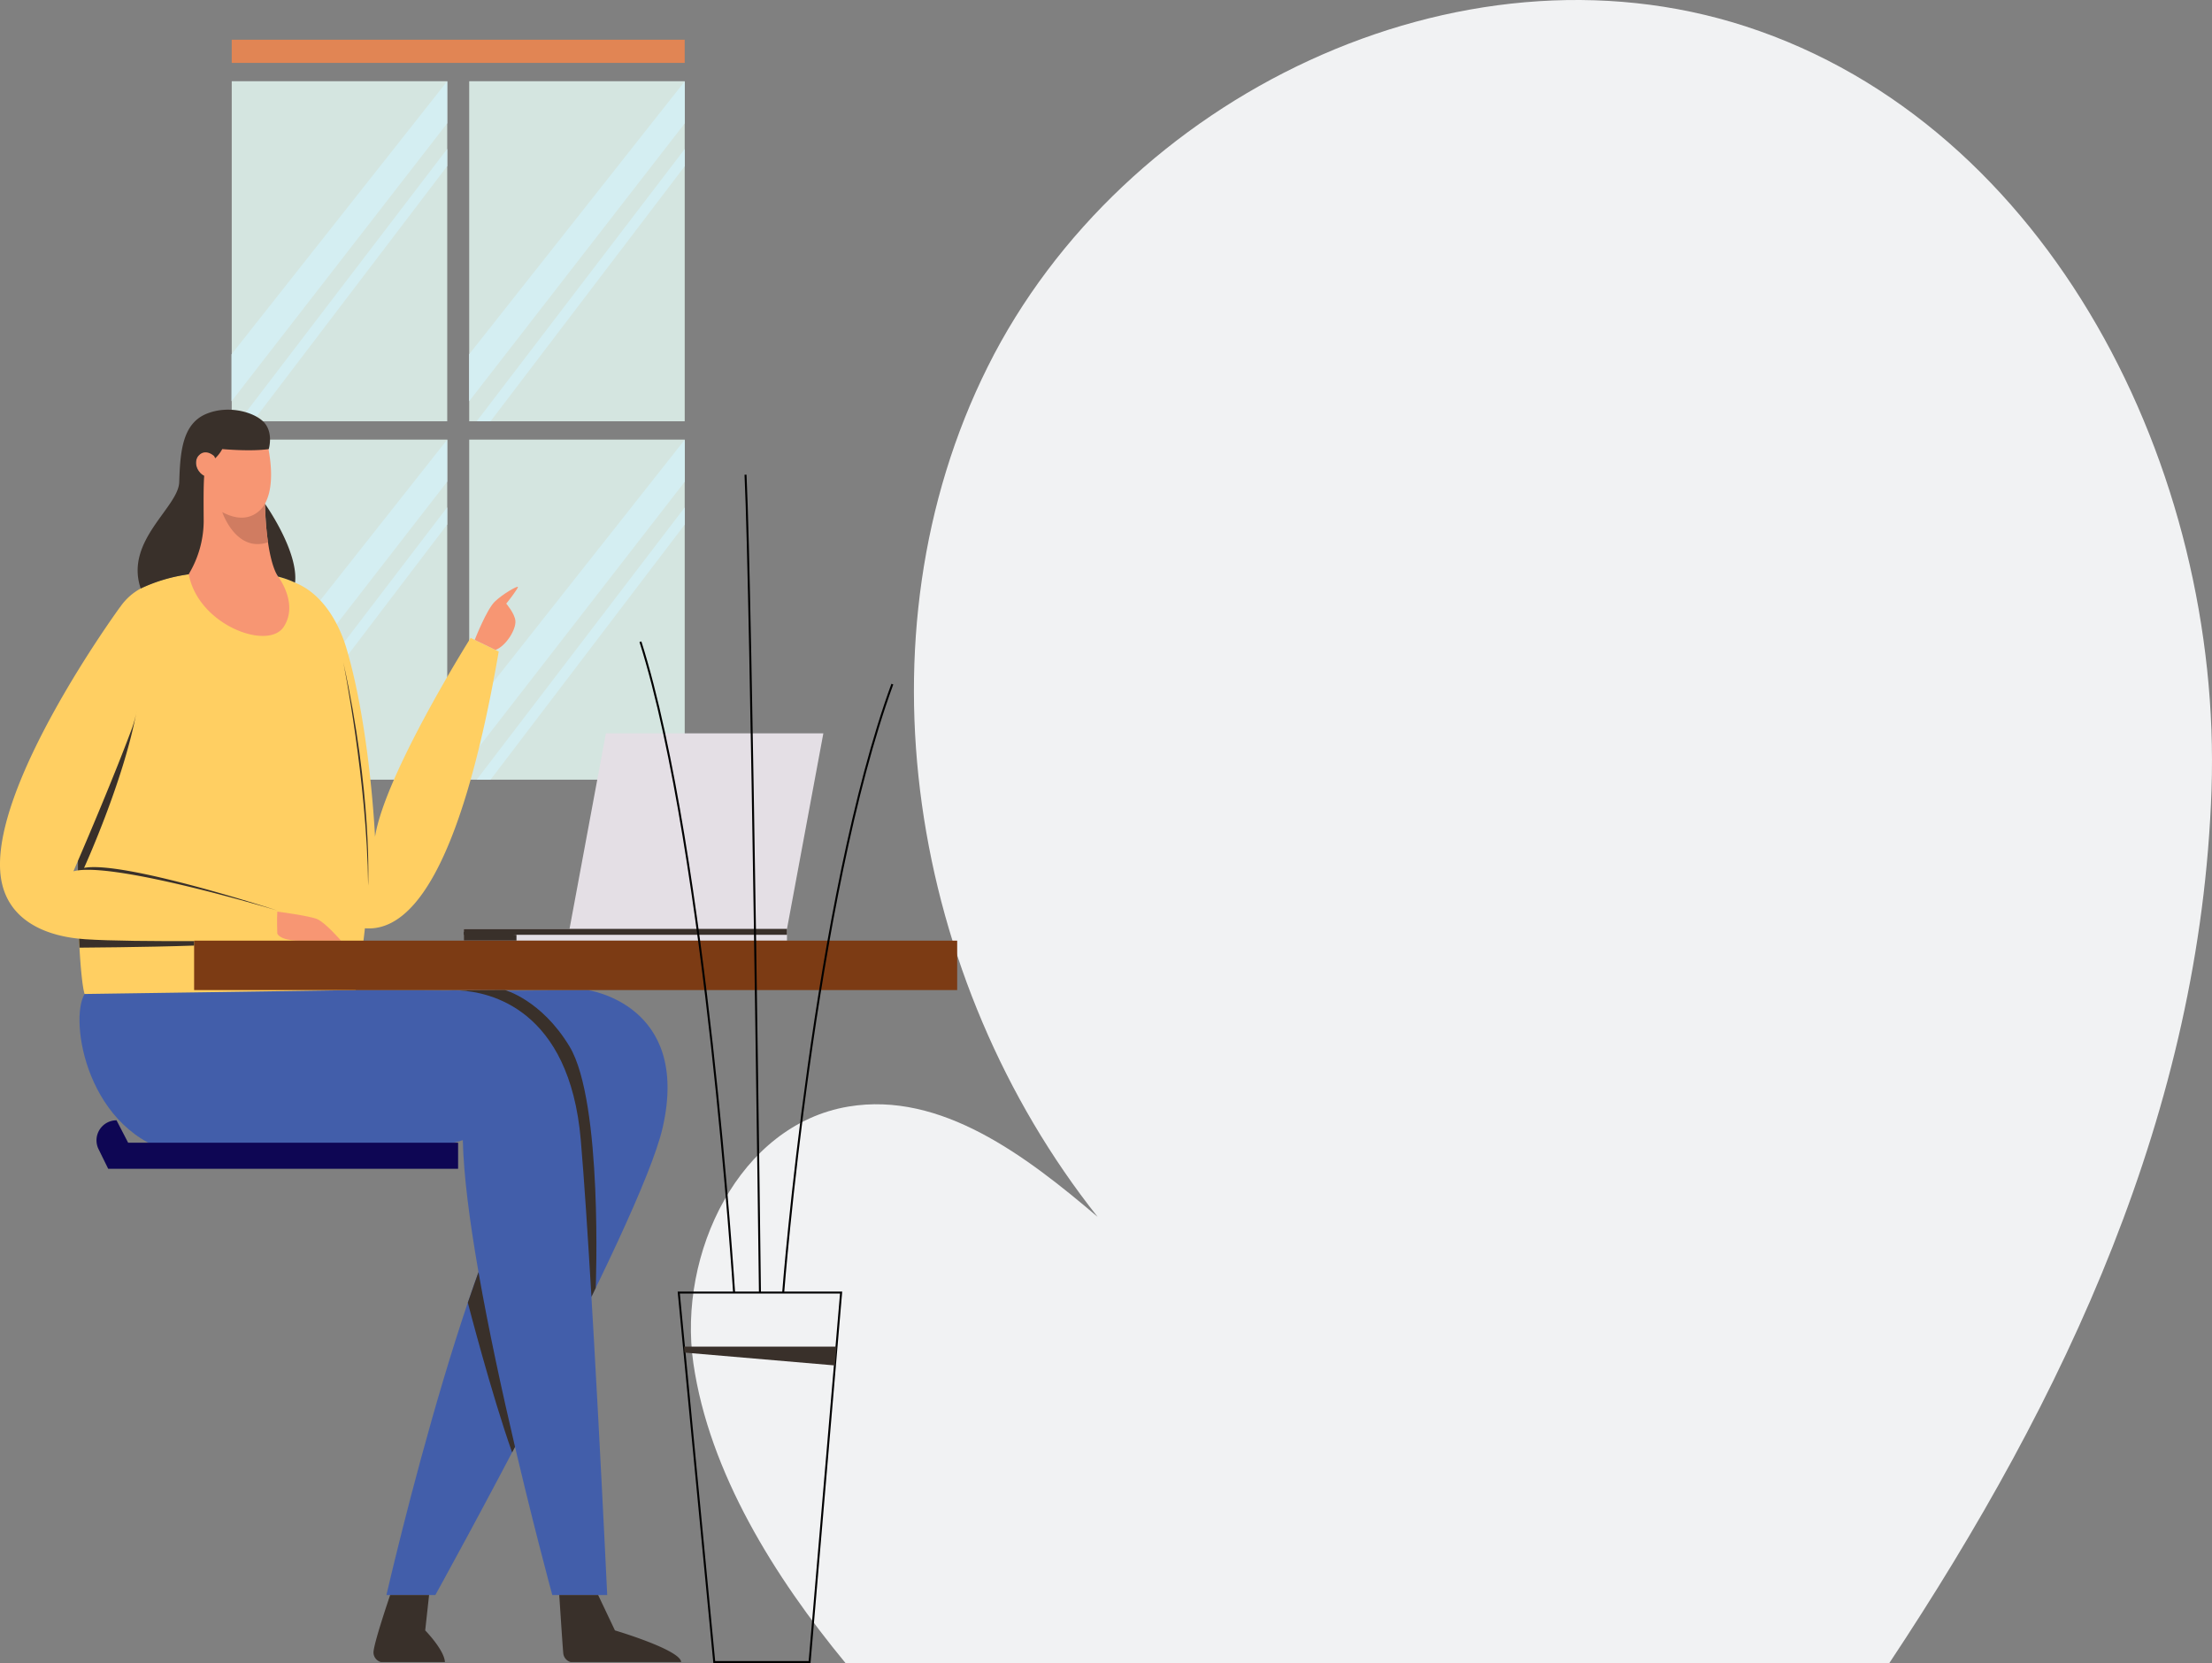 <svg xmlns="http://www.w3.org/2000/svg" width="1180.73" height="887.456" viewBox="0 0 1180.73 887.456">
  <rect x="0" y="0" width="1180.73" height="887.456" fill="#808080" stroke="none"/>
  <g id="רקע" transform="translate(-20.093 -32.884)">
    <g id="Group_678" data-name="Group 678">
      <g id="Group_239" data-name="Group 239">
        <path id="Path_312" data-name="Path 312" d="M471.38,920.31c-37.62-45.59-72.73-101.49-81.19-159.99s24.49-127.2,82.79-136.93c49.47-8.25,94.81,26.37,133.01,58.86-100.08-126.12-130.52-309.7-58.62-453.76S798.67-2.75,951.82,46.93c162.51,52.72,254.6,236.83,248.74,407.57s-77.47,323.46-171.95,465.81Z" fill="#f1f2f3"/>
      </g>
      <g id="Group_257" data-name="Group 257">
        <g id="Group_244" data-name="Group 244">
          <rect id="Rectangle_222" data-name="Rectangle 222" width="115.03" height="181.46" transform="translate(143.79 267.48)" fill="#d4e5e0"/>
        </g>
        <g id="Group_245" data-name="Group 245">
          <rect id="Rectangle_223" data-name="Rectangle 223" width="115.03" height="181.46" transform="translate(270.55 267.48)" fill="#d4e5e0"/>
        </g>
        <g id="Group_246" data-name="Group 246">
          <rect id="Rectangle_224" data-name="Rectangle 224" width="115.03" height="181.46" transform="translate(270.55 76.23)" fill="#d4e5e0"/>
        </g>
        <g id="Group_247" data-name="Group 247">
          <rect id="Rectangle_225" data-name="Rectangle 225" width="115.03" height="181.46" transform="translate(143.79 76.23)" fill="#d4e5e0"/>
        </g>
        <g id="Group_248" data-name="Group 248">
          <path id="Path_316" data-name="Path 316" d="M143.66,221.97l1.21-1.53L258.81,76.23V98.67L143.66,247.04" fill="#d4eef2"/>
        </g>
        <g id="Group_249" data-name="Group 249">
          <path id="Path_317" data-name="Path 317" d="M258.81,112.34,147.72,257.69h7.41L258.81,121.51Z" fill="#d4eef2"/>
        </g>
        <g id="Group_250" data-name="Group 250">
          <path id="Path_318" data-name="Path 318" d="M270.49,221.97l1.21-1.53L385.64,76.23V98.67L270.49,247.04" fill="#d4eef2"/>
        </g>
        <g id="Group_251" data-name="Group 251">
          <path id="Path_319" data-name="Path 319" d="M385.64,112.34,274.55,257.69h7.4L385.64,121.51Z" fill="#d4eef2"/>
        </g>
        <g id="Group_252" data-name="Group 252">
          <path id="Path_320" data-name="Path 320" d="M143.66,413.22l1.21-1.54,113.94-144.2v22.43L143.66,438.29" fill="#d4eef2"/>
        </g>
        <g id="Group_253" data-name="Group 253">
          <path id="Path_321" data-name="Path 321" d="M258.81,303.59,147.72,448.94h7.41L258.81,312.76Z" fill="#d4eef2"/>
        </g>
        <g id="Group_254" data-name="Group 254">
          <path id="Path_322" data-name="Path 322" d="M270.49,413.22l1.21-1.54,113.94-144.2v22.43L270.49,438.29" fill="#d4eef2"/>
        </g>
        <g id="Group_255" data-name="Group 255">
          <path id="Path_323" data-name="Path 323" d="M385.64,303.59,274.55,448.94h7.4L385.64,312.76Z" fill="#d4eef2"/>
        </g>
        <g id="Group_256" data-name="Group 256">
          <rect id="Rectangle_226" data-name="Rectangle 226" width="241.79" height="12.37" transform="translate(143.79 54.08)" fill="#e18554"/>
        </g>
      </g>
      <g id="Group_286" data-name="Group 286">
        <g id="Group_285" data-name="Group 285">
          <path id="Path_339" data-name="Path 339" d="M333.62,561.22s55.21,7.31,40.22,73.29c-11.69,51.42-121.37,249.55-121.37,249.55H226.36S277.96,659.03,315,639.45c0,0-149.13,1.06-163.87,0S86.65,625.16,80.3,563.31Z" fill="#425eaa"/>
        </g>
      </g>
      <g id="Group_289" data-name="Group 289">
        <g id="Group_288" data-name="Group 288">
          <g id="Group_287" data-name="Group 287">
            <path id="Path_340" data-name="Path 340" d="M259.53,561.49s63.15-6.71,70.58,79.79c5.85,68.18,14.1,242.78,14.1,242.78H314.9s-46.19-169.11-47.76-242.75c0,0-74.63,23.54-151.55,7.31-49.01-10.34-58.83-71.36-50.32-85.31,3.01-4.94,26.54-1.22,54.07-1.55C196.54,560.84,259.53,561.49,259.53,561.49Z" fill="#425eaa"/>
          </g>
        </g>
      </g>
      <g id="Group_290" data-name="Group 290">
        <path id="Path_341" data-name="Path 341" d="M339.38,884.06l8.96,18.87s34.97,10.35,35.35,16.88H324.68a5.4,5.4,0,0,1-3.93-4.76c-.38-3.93-2.13-30.99-2.13-30.99Z" fill="#39302a"/>
      </g>
      <g id="Group_291" data-name="Group 291">
        <path id="Path_342" data-name="Path 342" d="M249.13,884.06l-2.07,18.87s10.15,10.35,10.53,16.88h-34.2a5.4,5.4,0,0,1-3.93-4.76c-.38-3.93,8.9-30.99,8.9-30.99Z" fill="#39302a"/>
      </g>
      <g id="Group_293" data-name="Group 293">
        <path id="Path_344" data-name="Path 344" d="M271.32,373.29s-45.74,72.55-51.04,106.16c0,0-2.63-58.26-15.35-100.9-3.16-10.59-11.21-28.2-27.32-34.72a35.681,35.681,0,0,0-10.44-3.48s-42.48-8.34-71.96,6.57a31.436,31.436,0,0,0-11.02,9.96c0-.01-.02-.03-.02-.03s-70.51,96.32-63.6,144.31c3.05,21.16,21.03,30.52,41.7,32.65.73,15.86,1.93,26.27,2.98,29.5l144.7-2.09c2.12-11.05,3.75-21.99,4.92-32.97,39.87,3.24,60.87-86.69,71.44-147.7Zm-209.64,119c-.02,1.72-.03,3.41-.04,5.08a17.416,17.416,0,0,0-2.35.47C59.28,497.83,60.17,495.79,61.68,492.29Z" fill="#ffcf62"/>
      </g>
      <g id="Group_295" data-name="Group 295">
        <g id="Group_294" data-name="Group 294">
          <path id="Path_345" data-name="Path 345" d="M324.09,528.61H440.17l19.41-104.38H343.5Z" fill="#e4dfe5"/>
        </g>
      </g>
      <g id="Group_297" data-name="Group 297">
        <g id="Group_296" data-name="Group 296">
          <rect id="Rectangle_229" data-name="Rectangle 229" width="172.51" height="6.25" transform="translate(440.174 534.853) rotate(180)" fill="#e4dfe5"/>
        </g>
      </g>
      <g id="Group_299" data-name="Group 299">
        <g id="Group_298" data-name="Group 298">
          <rect id="Rectangle_230" data-name="Rectangle 230" width="172.51" height="3.12" transform="translate(267.66 528.61)" fill="#39302a"/>
        </g>
      </g>
      <g id="Group_301" data-name="Group 301">
        <g id="Group_300" data-name="Group 300">
          <path id="Path_346" data-name="Path 346" d="M295.78,531.73v3.12H267.66v-4.68Z" fill="#39302a"/>
        </g>
      </g>
      <g id="Group_303" data-name="Group 303">
        <g id="Group_302" data-name="Group 302">
          <path id="Path_347" data-name="Path 347" d="M168.11,519.35s16.71,2.17,21.12,3.93,12.88,11.56,12.88,11.56H181.47s-11.02.54-13.36-3.7C168.11,531.13,167.82,523.48,168.11,519.35Z" fill="#f79673"/>
        </g>
      </g>
      <g id="Group_306" data-name="Group 306">
        <rect id="Rectangle_231" data-name="Rectangle 231" width="407.309" height="26.37" transform="translate(123.71 534.85)" fill="#7c3b14"/>
      </g>
      <g id="Group_307" data-name="Group 307">
        <path id="Path_349" data-name="Path 349" d="M88.49,642.68l-6.2-11.96h0a10.687,10.687,0,0,0-9.59,15.4l5.15,10.48H264.62V642.69H88.49Z" fill="#0e0654"/>
      </g>
      <g id="Group_317" data-name="Group 317">
        <path id="Path_358" data-name="Path 358" d="M275.52,711.8l-.01-.07s-3.68,10.26-5.7,16.29c0,0,12.58,48.74,23.64,79.93L295,805v-.01C288.19,775.97,280.93,742.68,275.52,711.8Z" fill="#39302a"/>
      </g>
      <g id="Group_318" data-name="Group 318">
        <path id="Path_359" data-name="Path 359" d="M330.11,641.28c1.78,20.69,3.77,51.18,5.69,83.61h0l2.29-4.71s3.91-99.26-14.01-128.89c-15.05-24.9-34.48-30.07-34.48-30.07l-24.25.21C281.16,562.23,324.07,570.91,330.11,641.28Z" fill="#39302a"/>
      </g>
      <g id="Group_319" data-name="Group 319">
        <path id="Path_360" data-name="Path 360" d="M65.61,534.1c-1.05-.07-2.09-.17-3.13-.28h-.2s.13,2.83.24,4.77c0,0,35.45-.22,61.19-1.11v-2.4C102.6,535.16,79.09,534.99,65.61,534.1Z" fill="#39302a"/>
      </g>
      <g id="Group_322" data-name="Group 322">
        <g id="Group_320" data-name="Group 320">
          <path id="Path_361" data-name="Path 361" d="M92.78,413.53a57.232,57.232,0,0,1-2.43,8.53c-9.25,24.78-23.15,57.4-28.67,70.23v5.07h0c24.32-3.38,106.43,21.42,106.43,21.42s-81.98-26.8-103.15-22.75C64.96,496.03,85.85,450.22,92.78,413.53Z" fill="#39302a"/>
        </g>
        <g id="Group_321" data-name="Group 321">
          <path id="Path_362" data-name="Path 362" d="M92.99,412.42l-.02.06c-.06.32-.11.64-.17.96C92.86,413.1,92.93,412.76,92.99,412.42Z" fill="#39302a"/>
        </g>
      </g>
      <g id="Group_323" data-name="Group 323">
        <path id="Path_363" data-name="Path 363" d="M203.36,386.33s12.66,63.44,13.25,119.16C216.61,505.5,218.82,456.39,203.36,386.33Z" fill="#39302a"/>
      </g>
      <g id="Group_325" data-name="Group 325">
        <g id="Group_324" data-name="Group 324">
          <path id="Path_364" data-name="Path 364" d="M273.5,374.34s6.31-16.17,10.69-20.39,12.07-8.48,12.35-7.88-4.96,7.44-6.22,8.91c0,0,4.54,5.3,4.88,9.18.42,4.78-5.11,13.47-10.59,15.55Z" fill="#f79673"/>
        </g>
      </g>
      <g id="Group_327" data-name="Group 327">
        <path id="Path_366" data-name="Path 366" d="M168.11,339.95l-.09-.03c-.74-2-5.65-16.09-6.43-36.67l-.01-1.67a25.587,25.587,0,0,0,2.33-6.49c2.95-13.31-2.47-30.84-2.47-30.84l-30.01.11h0l-4.78.02.04,11.09a6.222,6.222,0,0,0-.55.5c-1.91,2-1.94,6.04.58,8.92l.07,17.45a188.3,188.3,0,0,1-5.93,36.77.214.214,0,0,1-.06.01l.03.12c-.01.03-.02.06-.03.1a.2.2,0,0,0,.05.01c5.11,27.19,42.33,40.8,50.66,28.08C179.86,354.68,168.11,339.95,168.11,339.95Z" fill="#f79673"/>
      </g>
      <g id="Group_328" data-name="Group 328">
        <path id="Path_367" data-name="Path 367" d="M161.53,301.74s17.92,25.14,16.06,42.06a50.1,50.1,0,0,0-9.01-3.2C168.59,340.6,162.42,333.65,161.53,301.74Z" fill="#39302a"/>
      </g>
      <g id="Group_336" data-name="Group 336">
        <path id="Path_371" data-name="Path 371" d="M161.53,301.74s-6.67,13.08-22.8,4.42c0,0,7.3,21.86,24.42,16.11A156.091,156.091,0,0,1,161.53,301.74Z" fill="#d07c61"/>
      </g>
      <g id="Group_337" data-name="Group 337">
        <path id="Path_372" data-name="Path 372" d="M161.6,258.94c-4.39-5.65-18.71-10.32-31.16-5.29-13.1,5.29-14.15,20.46-14.68,36.52-.45,13.54-29.28,31.3-20.55,56.75a89.094,89.094,0,0,1,25.58-7.57,55.5,55.5,0,0,0,8.03-28.15c-.06-10.14-.15-18.97.28-24.41-4.84-2.61-5.37-8.32-2.97-10.81,3.82-4,8.27.3,8.27.3.21.39.39.77.56,1.16a19.378,19.378,0,0,0,3.77-4.91s15.27,1.41,24.82,0C163.55,272.53,165.99,264.59,161.6,258.94Z" fill="#39302a"/>
      </g>
    </g>
    <g id="אגרטל_גבעול" data-name="אגרטל, גבעול">
      <g id="Group_261" data-name="Group 261">
        <path id="Path_327" data-name="Path 327" d="M452.73,920.34H400.87l-.05-.48-19-197.75h87.83l-.05.57Zm-50.9-1.06h49.92l16.74-196.11H382.98Z"/>
      </g>
      <g id="Group_262" data-name="Group 262">
        <path id="Path_328" data-name="Path 328" d="M385.18,751.5h81.43l-.86,10.03-80.26-6.86Z" fill="#39302a"/>
      </g>
      <g id="Group_263" data-name="Group 263">
        <path id="Path_329" data-name="Path 329" d="M411.41,722.67c-.04-.59-3.86-60.17-11.9-132.4-7.42-66.65-20.04-158.02-38.07-214.78l1.01-.32c18.06,56.84,30.69,148.28,38.12,214.99,8.04,72.26,11.86,131.85,11.9,132.45Z"/>
      </g>
      <g id="Group_264" data-name="Group 264">
        <path id="Path_330" data-name="Path 330" d="M425.21,722.65c-.05-3.7-4.56-370.86-7.7-436.42l1.06-.05c3.14,65.58,7.66,432.75,7.7,436.46Z"/>
      </g>
      <g id="Group_265" data-name="Group 265">
        <path id="Path_331" data-name="Path 331" d="M438.68,722.68l-1.06-.08c.16-2.09,16.47-210.44,58.3-324.83l.99.36C455.14,512.38,438.84,720.59,438.68,722.68Z"/>
      </g>
    </g>
  </g>
</svg>
